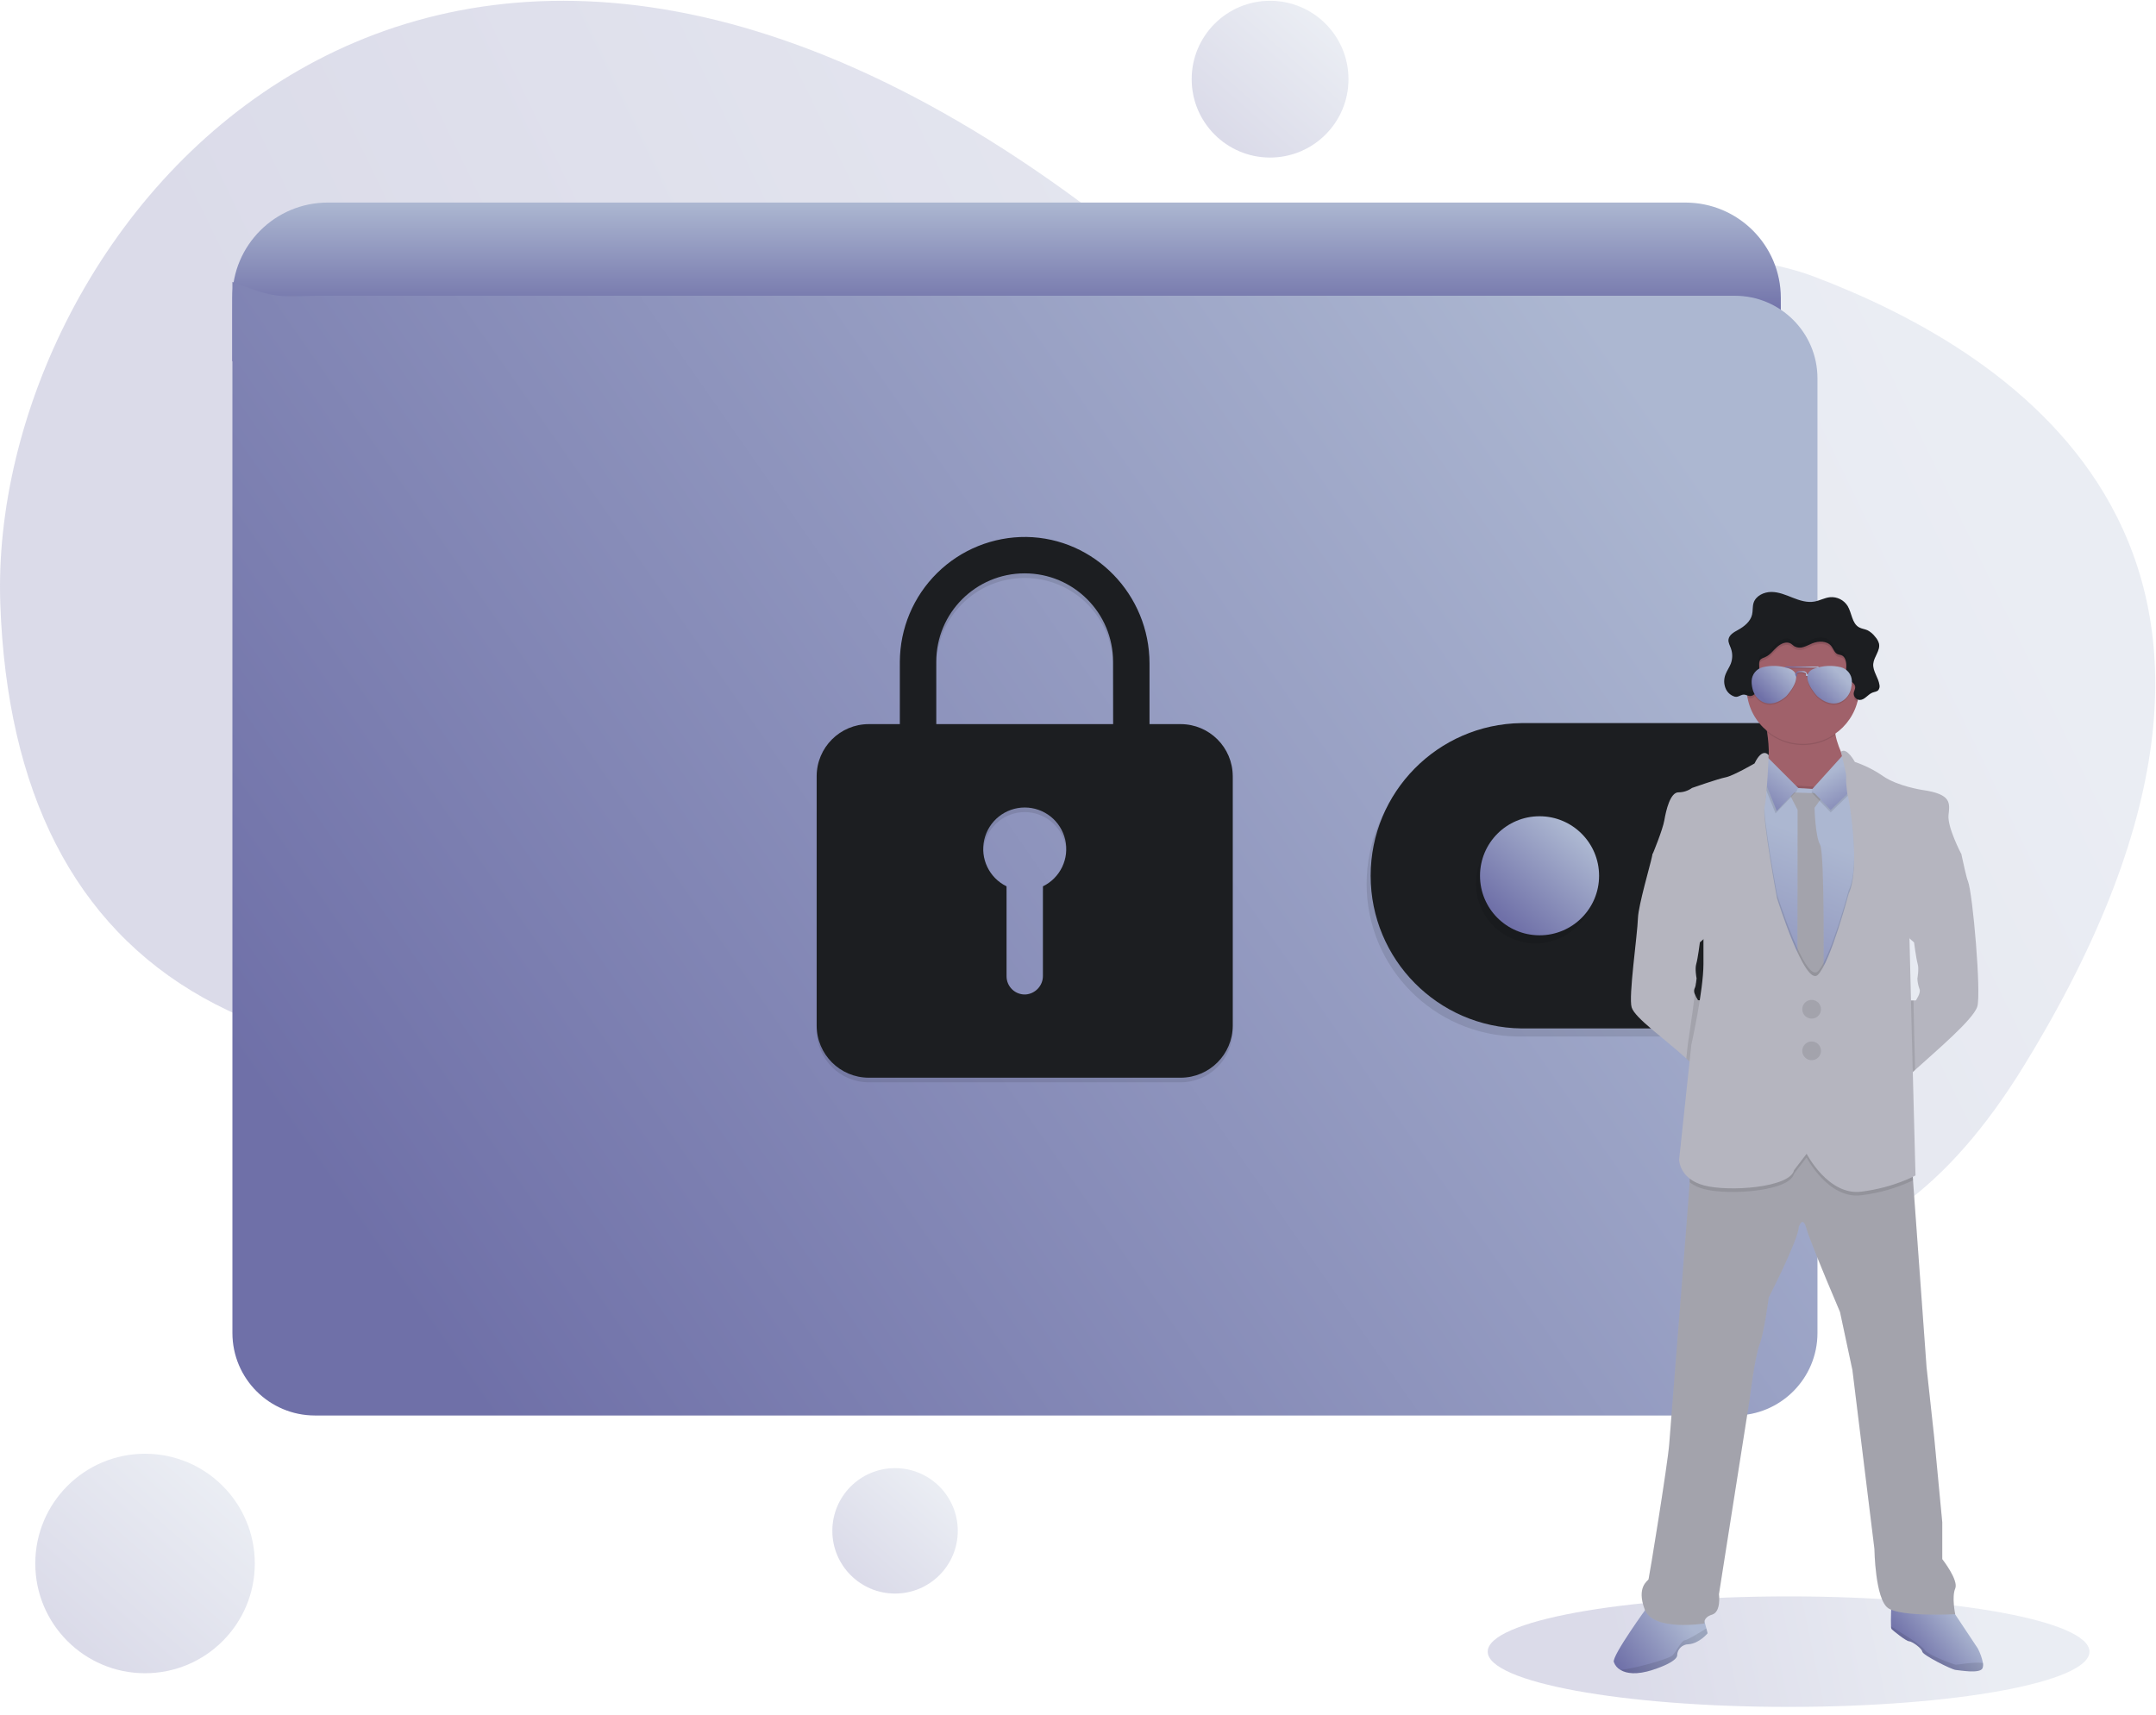 <?xml version="1.0" encoding="UTF-8"?>
<svg width="230px" height="183px" viewBox="0 0 230 183" version="1.1" xmlns="http://www.w3.org/2000/svg" xmlns:xlink="http://www.w3.org/1999/xlink">
    <!-- Generator: Sketch 55.2 (78181) - https://sketchapp.com -->
    <title>Illustration/Backup Copy 3</title>
    <desc>Created with Sketch.</desc>
    <defs>
        <linearGradient x1="82.85%" y1="38.657%" x2="20.81%" y2="62.67%" id="linearGradient-1">
            <stop stop-color="#ACB7D1" offset="0%"></stop>
            <stop stop-color="#6F70A8" offset="100%"></stop>
        </linearGradient>
        <linearGradient x1="82.85%" y1="16.701%" x2="20.81%" y2="87.192%" id="linearGradient-2">
            <stop stop-color="#ACB7D1" offset="0%"></stop>
            <stop stop-color="#6F70A8" offset="100%"></stop>
        </linearGradient>
        <linearGradient x1="53.193%" y1="0%" x2="53.193%" y2="71.069%" id="linearGradient-3">
            <stop stop-color="#ACB7D1" offset="0%"></stop>
            <stop stop-color="#6F70A8" offset="100%"></stop>
        </linearGradient>
        <linearGradient x1="97.936%" y1="26.535%" x2="2.625%" y2="74.405%" id="linearGradient-4">
            <stop stop-color="#ACB7D1" offset="0%"></stop>
            <stop stop-color="#6F70A8" offset="100%"></stop>
        </linearGradient>
        <path d="M169.092,10.273 L169.092,112.142 C169.092,117.007 165.146,120.95 160.281,120.95 L8.805,120.95 C3.942,120.949 -2.55795385e-13,117.006 -2.55795385e-13,112.142 L-2.55795385e-13,1.70530257e-13 C4.341,1.609 4.341,1.609 8.805,1.476 L160.281,1.476 C165.141,1.476 169.083,5.412 169.092,10.273 Z" id="path-5"></path>
        <linearGradient x1="82.85%" y1="48.876%" x2="20.81%" y2="51.255%" id="linearGradient-7">
            <stop stop-color="#ACB7D1" offset="0%"></stop>
            <stop stop-color="#6F70A8" offset="100%"></stop>
        </linearGradient>
        <linearGradient x1="82.85%" y1="31.542%" x2="20.81%" y2="70.616%" id="linearGradient-8">
            <stop stop-color="#ACB7D1" offset="0%"></stop>
            <stop stop-color="#6F70A8" offset="100%"></stop>
        </linearGradient>
        <linearGradient x1="82.85%" y1="32.33%" x2="0%" y2="76.532%" id="linearGradient-9">
            <stop stop-color="#ACB7D1" offset="0%"></stop>
            <stop stop-color="#6F70A8" offset="100%"></stop>
        </linearGradient>
        <linearGradient x1="55.805%" y1="16.701%" x2="41.165%" y2="108.166%" id="linearGradient-10">
            <stop stop-color="#ACB7D1" offset="0%"></stop>
            <stop stop-color="#6F70A8" offset="100%"></stop>
        </linearGradient>
        <linearGradient x1="42.458%" y1="32.02%" x2="89.758%" y2="127.285%" id="linearGradient-11">
            <stop stop-color="#ACB7D1" offset="0%"></stop>
            <stop stop-color="#6F70A8" offset="100%"></stop>
        </linearGradient>
        <linearGradient x1="64.092%" y1="16.701%" x2="9.193%" y2="130.019%" id="linearGradient-12">
            <stop stop-color="#ACB7D1" offset="0%"></stop>
            <stop stop-color="#6F70A8" offset="100%"></stop>
        </linearGradient>
        <linearGradient x1="82.85%" y1="26.273%" x2="20.81%" y2="76.501%" id="linearGradient-13">
            <stop stop-color="#ACB7D1" offset="0%"></stop>
            <stop stop-color="#6F70A8" offset="100%"></stop>
        </linearGradient>
        <linearGradient x1="82.85%" y1="26.272%" x2="20.81%" y2="76.502%" id="linearGradient-14">
            <stop stop-color="#ACB7D1" offset="0%"></stop>
            <stop stop-color="#6F70A8" offset="100%"></stop>
        </linearGradient>
        <linearGradient x1="82.85%" y1="47.363%" x2="20.81%" y2="52.945%" id="linearGradient-15">
            <stop stop-color="#ACB7D1" offset="0%"></stop>
            <stop stop-color="#6F70A8" offset="100%"></stop>
        </linearGradient>
        <linearGradient x1="82.85%" y1="44.4%" x2="20.81%" y2="56.255%" id="linearGradient-16">
            <stop stop-color="#ACB7D1" offset="0%"></stop>
            <stop stop-color="#6F70A8" offset="100%"></stop>
        </linearGradient>
    </defs>
    <g id="Illustration/Backup-Copy-3" stroke="none" stroke-width="1" fill="none" fill-rule="evenodd">
        <g id="Illustration/Backup">
            <path d="M215.882,113.762 C182.677,167.773 139.43,96.618 83.914,109.165 C28.398,121.712 1.457,104.301 0.032,64.44 C-1.392,24.579 44.652,-32.149 117.121,22.967 C138.057,38.89 173.049,21.678 193.7,29.578 C214.35,37.479 249.731,58.703 215.882,113.762 Z" id="Path" fill="url(#linearGradient-1)" fill-rule="nonzero" opacity="0.25"></path>
            <circle id="Oval" fill="url(#linearGradient-2)" opacity="0.25" cx="15.473" cy="166.822" r="11.709"></circle>
            <circle id="Oval-Copy" fill="url(#linearGradient-2)" opacity="0.25" cx="95.484" cy="163.339" r="6.691"></circle>
            <circle id="Oval-Copy-2" fill="url(#linearGradient-2)" opacity="0.25" cx="135.491" cy="8.447" r="8.364"></circle>
            <g id="Group-4" transform="translate(24.785, 21.613)">
                <path d="M165.191,13.845 L165.191,10.178 C165.191,4.556 160.632,0 155.01,0 L10.181,0 C4.559,0 -1.13686838e-13,4.556 -1.13686838e-13,10.178 L-1.13686838e-13,16.94 L165.191,13.845 Z" id="Path" fill="url(#linearGradient-3)" fill-rule="nonzero"></path>
                <g id="Group-3" transform="translate(0.009, 8.468)">
                    <mask id="mask-6" fill="white">
                        <use xlink:href="#path-5"></use>
                    </mask>
                    <use id="Path" fill="url(#linearGradient-4)" fill-rule="nonzero" xlink:href="#path-5"></use>
                </g>
                <path d="M168.669,56.403 L168.669,88.981 L137.075,88.981 C128.165,88.861 121.004,81.603 121.004,72.692 C121.004,63.781 128.165,56.523 137.075,56.403 L168.669,56.403 Z" id="Path" fill="#000000" fill-rule="nonzero" opacity="0.1"></path>
                <path d="M169.1,55.535 L169.1,88.119 L137.506,88.119 C128.596,87.999 121.435,80.741 121.435,71.83 C121.435,62.918 128.596,55.661 137.506,55.541 L169.1,55.535 Z" id="Path" fill="#1C1E21" fill-rule="nonzero"></path>
                <circle id="Oval" fill="#000000" fill-rule="nonzero" opacity="0.1" cx="139.021" cy="72.694" r="6.351"></circle>
                <circle id="Oval" fill="url(#linearGradient-2)" fill-rule="nonzero" cx="139.452" cy="71.831" r="6.351"></circle>
            </g>
            <ellipse id="Oval" fill="url(#linearGradient-7)" fill-rule="nonzero" opacity="0.25" cx="190.805" cy="176.228" rx="32.097" ry="5.896"></ellipse>
            <g id="Group-7" transform="translate(87.121, 57.292)" fill-rule="nonzero">
                <path d="M38.841,20.463 L35.507,20.463 L35.507,13.987 C35.507,6.679 29.68,0.604 22.372,0.493 C18.813,0.455 15.386,1.84 12.852,4.34 C10.318,6.84 8.886,10.248 8.875,13.807 L8.875,20.463 L5.549,20.463 C2.488,20.473 0.009,22.951 0,26.012 L0,52.641 C0.009,55.701 2.488,58.18 5.549,58.189 L38.841,58.189 C41.901,58.18 44.379,55.701 44.387,52.641 L44.387,26.012 C44.379,22.952 41.901,20.473 38.841,20.463 Z M24.139,37.774 L24.139,47.311 C24.145,48.359 23.338,49.233 22.293,49.309 C21.762,49.334 21.243,49.14 20.859,48.773 C20.474,48.406 20.256,47.897 20.256,47.365 L20.256,37.769 C18.402,36.865 17.418,34.801 17.882,32.792 C18.345,30.782 20.135,29.359 22.197,29.359 C24.26,29.359 26.049,30.782 26.513,32.792 C26.977,34.801 25.992,36.865 24.139,37.769 L24.139,37.774 Z M31.629,20.463 L12.758,20.463 L12.758,13.807 C12.758,8.598 16.981,4.376 22.19,4.376 C27.399,4.376 31.621,8.598 31.621,13.807 L31.629,20.463 Z" id="Shape" fill="#000000" opacity="0.1"></path>
                <path d="M38.841,19.971 L35.507,19.971 L35.507,13.495 C35.507,6.187 29.68,0.111 22.372,0.001 C18.813,-0.037 15.386,1.348 12.852,3.848 C10.318,6.348 8.886,9.756 8.875,13.315 L8.875,19.971 L5.549,19.971 C2.488,19.981 0.009,22.459 0,25.52 L0,52.149 C0.009,55.209 2.488,57.688 5.549,57.697 L38.841,57.697 C41.901,57.688 44.379,55.209 44.387,52.149 L44.387,25.52 C44.379,22.46 41.901,19.981 38.841,19.971 L38.841,19.971 Z M24.139,37.282 L24.139,46.819 C24.145,47.867 23.338,48.741 22.293,48.817 C21.762,48.842 21.243,48.648 20.859,48.281 C20.474,47.914 20.256,47.405 20.256,46.873 L20.256,37.277 C18.402,36.373 17.418,34.309 17.882,32.299 C18.345,30.29 20.135,28.867 22.197,28.867 C24.26,28.867 26.049,30.29 26.513,32.299 C26.977,34.309 25.992,36.373 24.139,37.277 L24.139,37.282 Z M31.629,19.971 L12.758,19.971 L12.758,13.315 C12.758,8.106 16.981,3.884 22.19,3.884 C27.399,3.884 31.621,8.106 31.621,13.315 L31.629,19.971 Z" id="Shape" fill="#1C1E21"></path>
            </g>
            <path d="M197.221,81.8 L197.221,84.351 L191.988,86.981 C191.988,86.981 186.792,83.838 188.073,82.587 C188.894,81.796 188.736,79.622 188.514,78.127 L188.514,78.127 C188.385,77.258 188.235,76.62 188.235,76.62 C188.235,76.62 197.569,73.954 196.159,75.978 C195.687,76.655 195.65,77.531 195.808,78.398 C196.128,80.118 197.221,81.8 197.221,81.8 Z" id="Path" fill="#A0616A" fill-rule="nonzero"></path>
            <path d="M182.886,106.744 L182.211,115.053 C182.211,115.053 181.2,114.136 179.892,112.943 C177.466,110.73 174.412,108.627 174.062,107.482 C173.712,106.338 174.677,99.816 174.737,97.921 C174.793,96.576 176.072,92.196 176.217,91.464 C176.267,91.236 176.297,91.089 176.297,91.089 L177.429,90.633 C177.429,90.633 182.145,95.895 182.145,95.991 C182.145,96.088 181.823,100.129 181.823,100.129 L181.489,100.42 L181.344,100.545 C181.344,100.545 181.118,102.311 180.958,102.84 C180.798,103.369 180.97,104.288 180.989,104.386 C180.974,104.662 180.935,104.937 180.872,105.206 C180.845,105.31 180.809,105.411 180.763,105.508 C180.706,105.687 180.717,105.882 180.796,106.053 C180.887,106.291 181.006,106.517 181.149,106.728 L182.886,106.744 Z" id="Path" fill="#B5B5BF" fill-rule="nonzero"></path>
            <path d="M210.936,107.401 C210.5,108.798 206.487,112.174 204.307,114.157 L203.319,115.053 L202.65,106.744 L204.383,106.744 C204.383,106.744 204.961,105.91 204.769,105.524 C204.634,105.165 204.559,104.786 204.545,104.403 C204.545,104.403 204.736,103.377 204.576,102.846 C204.416,102.315 204.19,100.552 204.19,100.552 L203.971,100.363 L203.711,100.135 C203.711,100.135 203.389,96.094 203.389,95.997 C203.389,95.901 208.105,90.639 208.105,90.639 L209.229,91.089 C209.229,91.089 209.253,91.21 209.294,91.402 C209.446,92.101 209.809,93.756 209.934,94.008 C210.45,95.252 211.371,106.005 210.936,107.401 Z" id="Path" fill="#B5B5BF" fill-rule="nonzero"></path>
            <path d="M208.634,178.18 C208.197,178.147 205.113,176.595 205.07,176.232 C205.027,175.869 203.959,175.121 203.659,175.121 C203.36,175.121 201.906,173.964 201.777,173.794 C201.744,173.709 201.73,173.618 201.734,173.527 C201.689,172.824 201.777,171.013 201.777,171.013 L207.98,171.356 L210.994,175.89 C211.248,176.379 211.432,176.901 211.539,177.442 C211.576,177.632 211.558,177.828 211.488,178.008 C211.187,178.607 209.071,178.213 208.634,178.18 Z" id="Path" fill="url(#linearGradient-8)" fill-rule="nonzero"></path>
            <path d="M211.488,178.008 C211.187,178.607 209.071,178.213 208.634,178.18 C208.197,178.147 205.113,176.595 205.07,176.232 C205.027,175.869 203.959,175.121 203.659,175.121 C203.36,175.121 201.906,173.964 201.777,173.794 C201.744,173.709 201.73,173.618 201.734,173.527 L203.743,174.799 C203.743,174.799 205.027,175.619 205.369,176.105 C205.712,176.591 208.41,177.602 208.634,177.622 C208.8,177.639 210.572,177.298 211.539,177.442 C211.576,177.632 211.558,177.828 211.488,178.008 L211.488,178.008 Z" id="Path" fill="#000000" fill-rule="nonzero" opacity="0.1"></path>
            <path d="M182.166,174.266 C182.166,174.266 181.288,175.356 180.115,175.441 C179.473,175.445 178.946,175.953 178.918,176.595 C178.918,176.595 179.123,177.259 176.287,178.18 C174.575,178.732 173.498,178.557 172.871,178.18 C172.534,177.994 172.28,177.688 172.159,177.323 C171.967,176.64 175.752,171.442 175.752,171.442 L179.197,171.237 L181.657,172.348 L182.035,173.757 L182.166,174.266 Z" id="Path" fill="url(#linearGradient-9)" fill-rule="nonzero"></path>
            <path d="M182.166,174.266 C182.166,174.266 181.288,175.356 180.115,175.441 C179.473,175.445 178.946,175.953 178.918,176.595 C178.918,176.595 179.123,177.259 176.287,178.18 C174.575,178.732 173.498,178.557 172.871,178.18 C174.485,178.012 178.05,176.993 178.407,176.64 C178.836,176.212 179.371,175.035 179.734,175.014 C179.986,174.998 181.268,174.227 182.037,173.749 L182.166,174.266 Z" id="Path"></path>
            <path d="M182.166,174.266 C182.166,174.266 181.288,175.356 180.115,175.441 C179.473,175.445 178.946,175.953 178.918,176.595 C178.918,176.595 179.123,177.259 176.287,178.18 C174.575,178.732 173.498,178.557 172.871,178.18 C174.485,178.012 178.05,176.993 178.407,176.64 C178.836,176.212 179.371,175.035 179.734,175.014 C179.986,174.998 181.268,174.227 182.037,173.749 L182.166,174.266 Z" id="Path" fill="#000000" fill-rule="nonzero" opacity="0.1"></path>
            <path d="M208.579,169.496 C208.193,170.394 208.579,172.234 208.579,172.234 C208.579,172.234 202.837,172.533 201.435,171.592 C200.032,170.651 199.96,165.26 199.96,165.26 C199.96,165.26 199.178,158.9 197.614,146.182 L196.289,139.981 C194.156,134.961 192.958,131.981 192.697,131.041 C192.306,129.63 191.891,130.912 191.891,130.912 C191.85,132.281 188.684,138.441 188.684,138.441 C188.684,138.441 188.213,142.163 187.7,143.487 C187.188,144.812 186.63,149.434 186.63,149.434 C186.63,149.434 183.376,170.095 183.376,170.095 C183.376,170.095 183.632,171.975 182.648,172.277 C181.663,172.578 181.828,173.218 181.828,173.218 C181.828,173.218 176.353,174.116 175.455,171.719 C174.556,169.322 175.797,168.684 175.865,168.512 C175.932,168.34 177.911,156.212 178.069,154.097 C178.226,151.981 180.199,127.36 180.249,126.144 C180.286,125.215 180.294,124.446 180.294,124.446 L185.084,122.65 L191.235,120.684 L196.411,123.165 L203.983,124.619 L204.078,125.925 L205.523,145.878 L206.343,153.406 C206.343,153.406 207.199,162.432 207.199,162.432 C207.199,162.432 207.199,163.74 207.199,166.357 C207.199,166.357 208.964,168.598 208.579,169.496 Z" id="Path" fill="#B5B5BF" fill-rule="nonzero"></path>
            <path d="M208.579,169.496 C208.193,170.394 208.579,172.234 208.579,172.234 C208.579,172.234 202.837,172.533 201.435,171.592 C200.032,170.651 199.96,165.26 199.96,165.26 C199.96,165.26 199.178,158.9 197.614,146.182 L196.289,139.981 C194.156,134.961 192.958,131.981 192.697,131.041 C192.306,129.63 191.891,130.912 191.891,130.912 C191.85,132.281 188.684,138.441 188.684,138.441 C188.684,138.441 188.213,142.163 187.7,143.487 C187.188,144.812 186.63,149.434 186.63,149.434 C186.63,149.434 183.376,170.095 183.376,170.095 C183.376,170.095 183.632,171.975 182.648,172.277 C181.663,172.578 181.828,173.218 181.828,173.218 C181.828,173.218 176.353,174.116 175.455,171.719 C174.556,169.322 175.797,168.684 175.865,168.512 C175.932,168.34 177.911,156.212 178.069,154.097 C178.226,151.981 180.199,127.36 180.249,126.144 C180.286,125.215 180.294,124.446 180.294,124.446 L185.084,122.65 L191.235,120.684 L196.411,123.165 L203.983,124.619 L204.078,125.925 L205.523,145.878 L206.343,153.406 C206.343,153.406 207.199,162.432 207.199,162.432 C207.199,162.432 207.199,163.74 207.199,166.357 C207.199,166.357 208.964,168.598 208.579,169.496 Z" id="Path" fill-opacity="0.1" fill="#000000" fill-rule="nonzero"></path>
            <path d="M196.163,75.978 C195.691,76.655 195.654,77.531 195.812,78.398 C193.597,79.961 190.61,79.849 188.518,78.125 L188.518,78.125 C188.389,77.256 188.239,76.618 188.239,76.618 C188.239,76.618 197.573,73.956 196.163,75.978 Z" id="Path" fill="#000000" fill-rule="nonzero" opacity="0.1"></path>
            <path d="M198.344,73.362 C198.344,76.68 195.655,79.37 192.336,79.37 C189.018,79.37 186.328,76.68 186.328,73.362 C186.328,70.044 189.018,67.354 192.336,67.354 C193.932,67.346 195.465,67.977 196.593,69.105 C197.722,70.233 198.352,71.766 198.344,73.362 L198.344,73.362 Z" id="Path" fill="#A0616A" fill-rule="nonzero"></path>
            <polygon id="Path" fill="#000000" fill-rule="nonzero" opacity="0.1" points="199.595 83.346 197.627 118.399 186.933 116.154 184.815 102.102 186.913 83.237 188.492 83.44 191.276 83.795 194.034 83.965 197.024 83.633"></polygon>
            <polygon id="Path" fill="url(#linearGradient-10)" fill-rule="nonzero" points="199.595 83.602 197.627 118.656 186.933 116.41 184.815 102.358 186.913 83.495 188.492 83.696 191.276 84.051 194.034 84.221 197.024 83.889"></polygon>
            <path d="M190.805,84.543 L194.656,84.672 L193.573,86.188 C193.573,86.188 193.649,89.249 194.163,90.127 C194.678,91.004 194.526,104.562 194.526,104.562 L193.501,106.508 L191.748,104.327 L191.77,86.426 L190.805,84.543 Z" id="Path" fill="#B5B5BF" fill-rule="nonzero"></path>
            <path d="M190.805,84.543 L194.656,84.672 L193.573,86.188 C193.573,86.188 193.649,89.249 194.163,90.127 C194.678,91.004 194.526,104.562 194.526,104.562 L193.501,106.508 L191.748,104.327 L191.77,86.426 L190.805,84.543 Z" id="Path" fill="#000000" fill-rule="nonzero" opacity="0.1"></path>
            <polygon id="Path" fill="#000000" fill-rule="nonzero" opacity="0.1" points="196.835 80.565 193.243 84.543 195.295 86.682 198.697 83.366"></polygon>
            <polygon id="Path" fill="url(#linearGradient-11)" fill-rule="nonzero" points="193.243 84.287 195.295 86.426 198.697 83.11 196.835 80.309"></polygon>
            <polygon id="Path" fill="#000000" fill-rule="nonzero" opacity="0.1" points="191.725 84.351 188.088 80.715 187.745 82.618 189.414 86.789"></polygon>
            <polygon id="Path" fill="url(#linearGradient-12)" fill-rule="nonzero" points="191.852 84.094 188.217 80.459 187.874 82.362 189.544 86.532"></polygon>
            <path d="M204.096,125.931 C202.35,126.763 200.48,127.304 198.56,127.532 C195.031,127.981 192.722,123.491 192.722,123.491 L191.375,125.244 C190.946,127.106 184.423,127.575 181.772,126.87 C181.222,126.734 180.705,126.489 180.251,126.15 C180.288,125.221 180.296,124.452 180.296,124.452 L185.086,122.656 L191.237,120.69 L196.413,123.171 L203.985,124.625 L204.096,125.931 Z" id="Path" fill="#000000" fill-rule="nonzero" opacity="0.1"></path>
            <path d="M199.595,83.604 L197.629,118.656 L186.933,116.41 L184.811,102.36 L186.907,83.495 L188.486,83.701 C188.445,84.388 188.368,85.072 188.254,85.751 C187.998,86.951 189.581,95.462 189.581,95.462 C189.581,95.462 192.589,105.007 193.942,103.632 C195.295,102.256 197.223,94.991 197.223,94.991 C198.529,92.296 197.245,84.738 197.149,84.586 C197.082,84.363 197.041,84.132 197.026,83.899 L199.595,83.604 Z" id="Path" fill="#000000" fill-rule="nonzero" opacity="0.1"></path>
            <polygon id="Path" fill="#000000" fill-rule="nonzero" opacity="0.1" points="204.215 110.728 204.305 114.163 203.317 115.059 202.65 106.744 204.127 106.744"></polygon>
            <path d="M180.991,104.392 L180.991,104.392 C180.976,104.669 180.937,104.943 180.874,105.212 C180.874,105.137 180.874,105.094 180.858,105.087 C180.796,105.071 180.87,104.757 180.991,104.392 Z" id="Path" fill="#000000" fill-rule="nonzero" opacity="0.1"></path>
            <path d="M182.886,106.744 L182.211,115.053 C182.211,115.053 181.2,114.136 179.892,112.943 L180.048,111.471 C180.048,111.471 180.599,107.854 180.8,106.07 C180.891,106.307 181.01,106.534 181.153,106.744 L182.886,106.744 Z" id="Path" fill="#000000" fill-rule="nonzero" opacity="0.1"></path>
            <path d="M188.686,80.586 C188.686,80.586 188.047,79.645 187.169,81.461 C187.169,81.461 184.881,82.788 184.093,82.938 C183.306,83.087 180.505,84.072 180.505,84.072 C180.082,84.377 179.573,84.542 179.051,84.541 C178.173,84.541 177.726,86.485 177.552,87.514 C177.378,88.544 176.312,91.107 176.312,91.107 L181.723,97.31 C181.723,97.31 181.723,100.002 181.723,102.846 C181.723,105.691 180.433,111.469 180.433,111.469 L179.129,123.725 C179.129,123.725 179.129,125.775 181.782,126.482 C184.436,127.19 190.963,126.722 191.383,124.86 L192.73,123.105 C192.73,123.105 195.039,127.598 198.568,127.149 C202.097,126.7 204.344,125.416 204.344,125.416 L203.959,110.728 L203.702,100.142 L209.212,91.089 C209.212,91.089 207.736,88.265 207.865,86.987 C207.994,85.71 208.248,84.742 205.105,84.293 C205.105,84.293 202.454,83.897 200.891,82.817 C199.963,82.172 198.948,81.661 197.877,81.299 C197.877,81.299 196.995,79.659 196.382,80.221 C196.382,80.221 196.997,82.54 196.946,82.886 C196.895,83.233 197.042,84.8 197.139,84.962 C197.235,85.124 198.519,92.672 197.213,95.366 C197.213,95.366 195.295,102.631 193.932,104.007 C192.568,105.383 189.57,95.838 189.57,95.838 C189.57,95.838 187.987,87.324 188.244,86.126 C188.5,84.929 188.686,80.586 188.686,80.586 Z" id="Path" fill="#B5B5BF" fill-rule="nonzero"></path>
            <circle id="Oval" fill="#B5B5BF" fill-rule="nonzero" cx="193.263" cy="107.685" r="1"></circle>
            <circle id="Oval" fill="#B5B5BF" fill-rule="nonzero" cx="193.263" cy="112.123" r="1"></circle>
            <circle id="Oval" fill="#000000" fill-rule="nonzero" opacity="0.1" cx="193.263" cy="107.685" r="1"></circle>
            <circle id="Oval" fill="#000000" fill-rule="nonzero" opacity="0.1" cx="193.263" cy="112.123" r="1"></circle>
            <path d="M198.344,73.362 C198.346,73.874 198.281,74.385 198.152,74.881 C197.893,74.763 197.734,74.497 197.754,74.213 C197.781,73.969 197.942,73.745 197.908,73.503 C197.856,73.13 197.405,72.978 197.167,72.683 C196.874,72.326 196.938,71.808 196.962,71.346 C196.987,70.885 196.87,70.321 196.437,70.163 C196.308,70.116 196.167,70.112 196.042,70.058 C195.701,69.915 195.597,69.493 195.369,69.201 C194.914,68.615 194.01,68.627 193.319,68.906 C193.018,69.05 192.71,69.179 192.396,69.292 C192.078,69.404 191.728,69.378 191.43,69.22 C191.295,69.134 191.186,69.015 191.047,68.929 C190.583,68.65 189.976,68.929 189.574,69.287 C189.172,69.646 188.851,70.128 188.344,70.348 C188.116,70.45 187.836,70.512 187.729,70.733 C187.676,70.854 187.654,70.985 187.663,71.117 C187.663,71.914 187.758,72.724 187.592,73.505 C187.485,74.008 187.132,74.578 186.622,74.516 C186.558,74.507 186.495,74.491 186.435,74.469 C186.016,72.229 186.9,69.945 188.718,68.571 C190.535,67.197 192.974,66.97 195.014,67.984 C197.055,68.998 198.346,71.079 198.349,73.358 L198.344,73.362 Z" id="Path" fill="#000000" fill-rule="nonzero" opacity="0.1"></path>
            <path d="M186.166,74.129 C186.32,74.164 186.466,74.244 186.624,74.264 C187.134,74.326 187.487,73.756 187.594,73.253 C187.76,72.472 187.674,71.662 187.667,70.864 C187.656,70.733 187.678,70.601 187.731,70.481 C187.848,70.259 188.129,70.198 188.346,70.095 C188.842,69.874 189.166,69.402 189.576,69.035 C189.987,68.668 190.583,68.398 191.047,68.676 C191.184,68.758 191.295,68.881 191.43,68.968 C191.729,69.123 192.079,69.149 192.398,69.039 C192.716,68.945 193.013,68.779 193.319,68.654 C194.003,68.375 194.91,68.365 195.369,68.947 C195.597,69.24 195.701,69.661 196.042,69.804 C196.167,69.858 196.308,69.864 196.437,69.911 C196.87,70.073 196.981,70.633 196.962,71.094 C196.944,71.555 196.882,72.074 197.167,72.431 C197.405,72.722 197.856,72.874 197.908,73.251 C197.94,73.493 197.781,73.719 197.754,73.961 C197.742,74.142 197.802,74.321 197.923,74.458 C198.044,74.594 198.214,74.676 198.396,74.686 C198.929,74.686 199.259,74.09 199.757,73.899 C199.962,73.819 200.21,73.807 200.372,73.645 C200.494,73.487 200.541,73.284 200.499,73.089 C200.399,72.304 199.77,71.621 199.837,70.834 C199.901,70.079 200.6,69.421 200.452,68.678 C200.377,68.405 200.236,68.153 200.042,67.946 C199.822,67.649 199.536,67.406 199.206,67.239 C198.921,67.116 198.59,67.087 198.33,66.938 C197.555,66.513 197.557,65.406 197.1,64.651 C196.7,64.016 195.978,63.656 195.23,63.72 C194.653,63.778 194.131,64.083 193.561,64.186 C192.779,64.325 191.988,64.069 191.248,63.776 C190.507,63.482 189.759,63.161 188.965,63.161 C188.172,63.161 187.313,63.571 187.071,64.321 C186.944,64.731 187.007,65.17 186.909,65.582 C186.736,66.314 186.088,66.835 185.436,67.198 C184.987,67.448 184.448,67.735 184.395,68.246 C184.36,68.57 184.538,68.861 184.651,69.175 C184.843,69.705 184.839,70.287 184.639,70.815 C184.489,71.203 184.239,71.543 184.087,71.929 C183.869,72.458 183.889,73.055 184.14,73.569 C184.334,73.943 184.673,74.222 185.078,74.338 C185.482,74.434 185.736,74.034 186.166,74.129 Z" id="Path" fill="#1C1E21" fill-rule="nonzero"></path>
            <g id="Group" opacity="0.1" transform="translate(183.78, 67.881)" fill="#000000" fill-rule="nonzero">
                <path d="M3.814,4.925 C3.707,5.428 3.353,5.998 2.842,5.936 C2.684,5.916 2.541,5.836 2.385,5.801 C1.956,5.707 1.702,6.108 1.298,6.006 C0.893,5.89 0.553,5.612 0.359,5.237 C0.252,5.028 0.187,4.8 0.168,4.566 C0.127,4.93 0.194,5.297 0.359,5.623 C0.553,5.997 0.893,6.275 1.298,6.391 C1.708,6.486 1.956,6.084 2.385,6.186 C2.535,6.239 2.687,6.283 2.842,6.32 C3.353,6.383 3.707,5.813 3.814,5.311 C3.898,4.867 3.931,4.415 3.912,3.964 C3.91,4.287 3.877,4.609 3.814,4.925 Z" id="Path"></path>
                <path d="M1.005,1.837 C1.031,1.501 0.985,1.164 0.869,0.847 C0.777,0.636 0.698,0.42 0.634,0.199 C0.625,0.233 0.618,0.268 0.613,0.303 C0.578,0.625 0.759,0.919 0.869,1.232 C0.941,1.427 0.987,1.631 1.005,1.837 L1.005,1.837 Z" id="Path"></path>
                <path d="M16.671,0.757 C16.574,1.339 16.103,1.886 16.056,2.5 C16.044,2.605 16.044,2.71 16.056,2.815 C16.158,2.1 16.792,1.466 16.671,0.757 Z" id="Path"></path>
                <path d="M16.706,5.083 C16.688,5.169 16.648,5.248 16.589,5.313 C16.437,5.475 16.179,5.487 15.974,5.567 C15.475,5.758 15.153,6.361 14.612,6.355 C14.328,6.338 14.084,6.149 13.997,5.879 C13.984,5.923 13.975,5.968 13.968,6.014 C13.956,6.195 14.018,6.374 14.138,6.51 C14.259,6.646 14.428,6.728 14.61,6.738 C15.145,6.738 15.473,6.141 15.971,5.953 C16.177,5.873 16.427,5.86 16.587,5.698 C16.708,5.541 16.755,5.338 16.714,5.143 C16.712,5.118 16.708,5.102 16.706,5.083 Z" id="Path"></path>
                <path d="M14.134,4.913 C14.083,4.54 13.632,4.388 13.394,4.093 C13.248,3.899 13.169,3.663 13.168,3.42 C13.152,3.802 13.158,4.191 13.394,4.478 C13.63,4.765 13.989,4.888 14.103,5.184 C14.132,5.097 14.143,5.004 14.134,4.913 L14.134,4.913 Z" id="Path"></path>
                <path d="M13.181,2.766 C13.197,2.305 13.086,1.741 12.654,1.583 C12.527,1.536 12.385,1.53 12.26,1.478 C11.92,1.335 11.813,0.912 11.587,0.621 C11.13,0.037 10.226,0.047 9.537,0.326 C9.229,0.451 8.936,0.617 8.616,0.712 C8.298,0.824 7.948,0.798 7.65,0.64 C7.515,0.554 7.404,0.435 7.267,0.349 C6.802,0.07 6.195,0.349 5.795,0.707 C5.395,1.066 5.071,1.546 4.564,1.768 C4.335,1.87 4.056,1.932 3.937,2.153 C3.885,2.274 3.863,2.405 3.873,2.536 C3.873,2.616 3.873,2.696 3.873,2.776 C3.876,2.694 3.896,2.613 3.933,2.539 C4.052,2.317 4.331,2.256 4.56,2.153 C5.057,1.932 5.381,1.46 5.791,1.093 C6.201,0.726 6.797,0.455 7.263,0.734 C7.4,0.816 7.511,0.939 7.646,1.023 C7.944,1.182 8.294,1.208 8.612,1.095 C8.926,0.983 9.233,0.855 9.533,0.712 C10.22,0.433 11.124,0.42 11.583,1.005 C11.809,1.296 11.916,1.718 12.256,1.862 C12.381,1.915 12.522,1.921 12.65,1.968 C13,2.1 13.14,2.493 13.17,2.883 L13.181,2.766 Z" id="Path"></path>
            </g>
            <g id="Group" opacity="0.1" transform="translate(186.855, 71.162)" fill="#000000" fill-rule="nonzero">
                <path d="M0.006,1.632 C0.03,0.933 0.513,0.334 1.191,0.162 C2.106,-0.062 3.065,-0.018 3.955,0.287 C5.901,0.931 3.709,3.248 3.709,3.248 C3.709,3.248 2.251,4.683 0.892,3.681 C0.49,3.377 0.209,2.941 0.098,2.45 C0.032,2.183 0.001,1.908 0.006,1.632 L0.006,1.632 Z" id="Path"></path>
                <path d="M10.704,1.632 C10.679,0.933 10.195,0.333 9.516,0.162 C8.603,-0.061 7.644,-0.018 6.754,0.287 C4.808,0.931 7,3.248 7,3.248 C7,3.248 8.456,4.683 9.818,3.681 C10.219,3.377 10.501,2.941 10.611,2.45 C10.678,2.183 10.709,1.908 10.704,1.632 L10.704,1.632 Z" id="Path"></path>
                <polygon id="Path" points="3.588 0.098 3.588 0.195 7.142 0.195 7.142 0.08"></polygon>
                <path d="M4.722,1.126 L4.835,1.126 L4.835,0.8 C4.835,0.8 5.196,0.519 5.795,0.8 L5.795,1.091 L6,1.091 L6,0.9 L5.899,0.9 C5.899,0.9 5.94,0.504 5.272,0.568 C5.272,0.568 4.735,0.517 4.747,0.857 L4.624,0.857 L4.722,1.126 Z" id="Path"></path>
            </g>
            <path d="M188.047,71.19 C188.961,70.968 189.92,71.012 190.811,71.315 C192.757,71.961 190.565,74.276 190.565,74.276 C190.565,74.276 189.107,75.712 187.747,74.709 C187.345,74.406 187.064,73.97 186.954,73.479 C186.887,73.211 186.856,72.936 186.862,72.661 C186.886,71.961 187.369,71.362 188.047,71.19 Z" id="Path" fill="url(#linearGradient-13)" fill-rule="nonzero"></path>
            <path d="M197.559,72.661 C197.535,71.961 197.051,71.362 196.372,71.19 C195.458,70.968 194.5,71.012 193.61,71.315 C191.664,71.961 193.856,74.276 193.856,74.276 C193.856,74.276 195.312,75.712 196.673,74.709 C197.076,74.406 197.357,73.97 197.467,73.479 C197.534,73.211 197.565,72.936 197.559,72.661 Z" id="Path" fill="url(#linearGradient-14)" fill-rule="nonzero"></path>
            <polygon id="Path" fill="url(#linearGradient-15)" fill-rule="nonzero" points="190.444 71.229 193.997 71.229 193.997 71.112 190.444 71.131"></polygon>
            <path d="M191.578,72.158 L191.69,72.158 L191.69,71.832 C191.69,71.832 192.051,71.553 192.65,71.832 L192.65,72.125 L192.855,72.125 L192.855,71.933 L192.755,71.933 C192.755,71.933 192.796,71.539 192.127,71.6 C192.127,71.6 191.59,71.551 191.602,71.89 L191.479,71.89 L191.578,72.158 Z" id="Path" fill="url(#linearGradient-16)" fill-rule="nonzero"></path>
        </g>
    </g>
</svg>